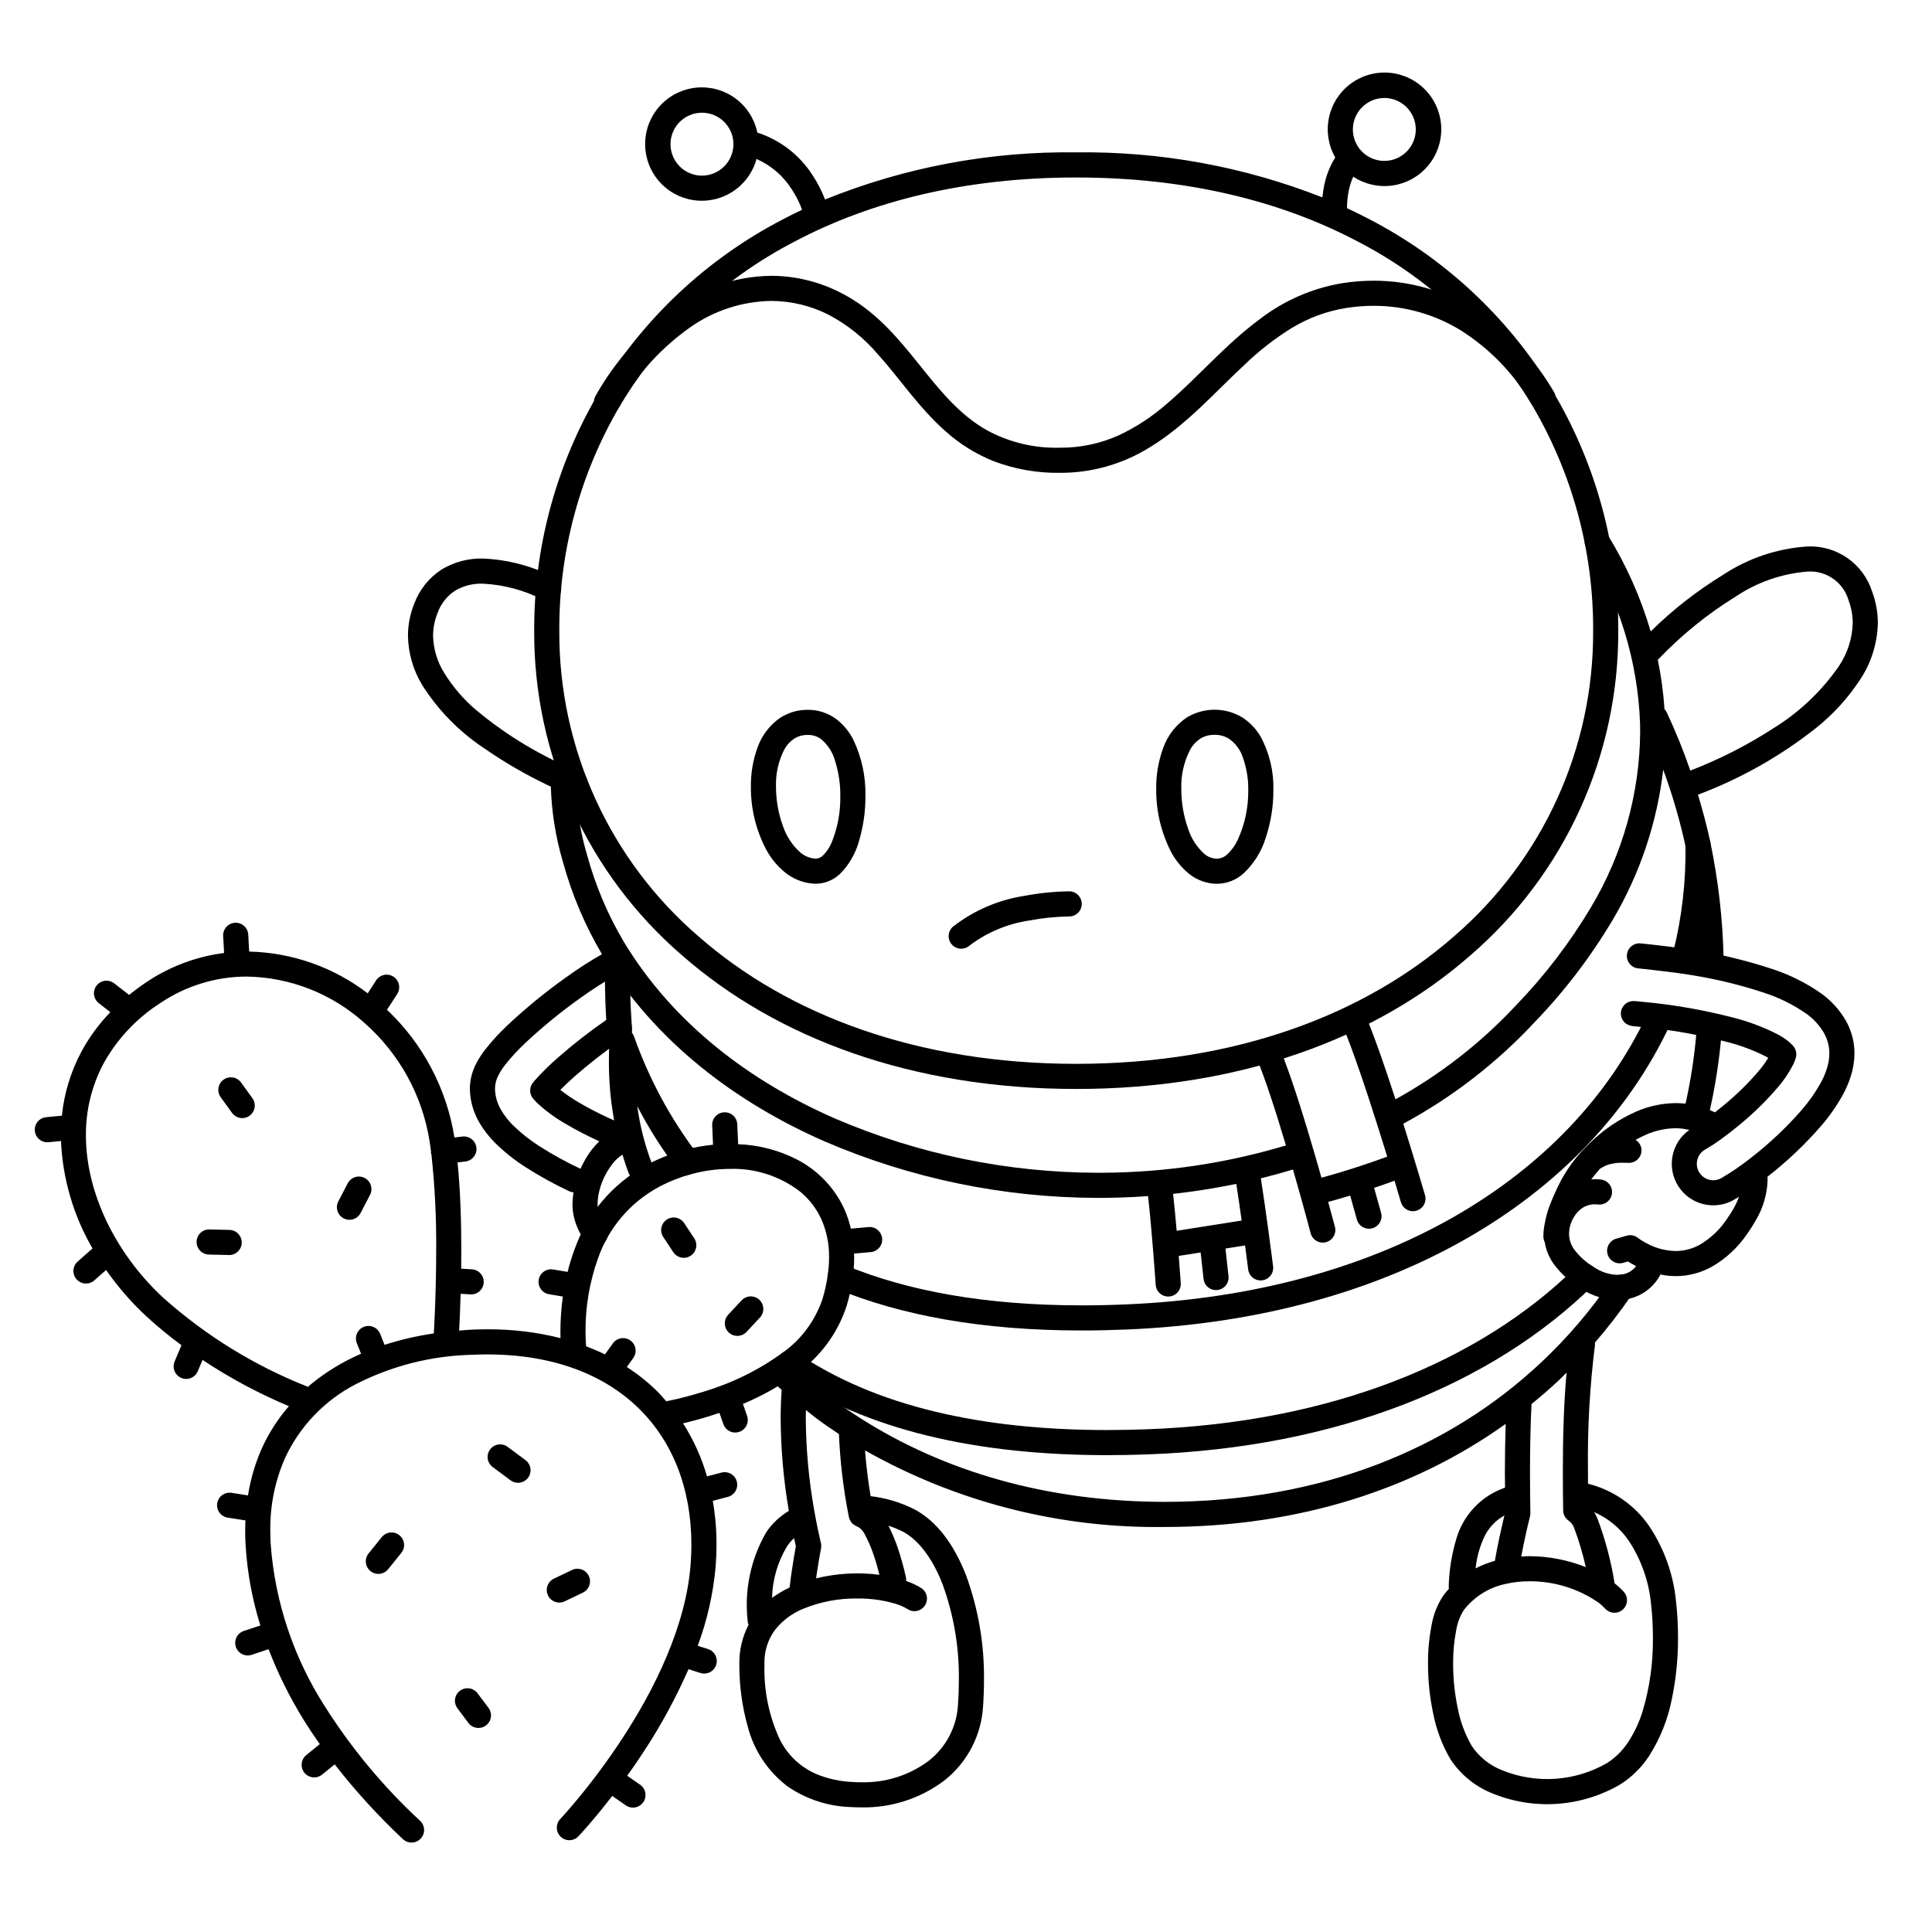 <svg width="200" height="200" viewBox="0 0 200 200" xmlns="http://www.w3.org/2000/svg"><g id="type=nothing, mode=dark"><g id="Layer 25"><path id="Vector" d="M193.806 61.251C193.361 59.844 192.464 58.623 191.255 57.776C190.046 56.93 188.592 56.506 187.118 56.569C183.989 56.77 180.968 57.786 178.355 59.518C175.649 61.175 173.141 63.136 170.881 65.364C169.851 61.866 168.363 58.52 166.456 55.412C166.367 55.266 166.25 55.138 166.112 55.037C165.974 54.935 165.818 54.862 165.651 54.822C165.485 54.781 165.312 54.774 165.143 54.8C164.973 54.827 164.811 54.886 164.665 54.976C164.519 55.065 164.392 55.182 164.291 55.321C164.19 55.46 164.118 55.617 164.079 55.783C164.039 55.95 164.032 56.123 164.06 56.292C164.087 56.461 164.148 56.623 164.238 56.769L164.238 56.769C167.628 62.213 169.538 68.448 169.777 74.857C169.785 75.171 169.79 75.484 169.79 75.796C169.732 82.162 167.985 88.399 164.728 93.869C162.534 97.561 159.919 100.986 156.934 104.075C153.314 107.954 149.104 111.237 144.459 113.801C143.393 110.513 142.238 107.156 141.298 104.975C141.231 104.818 141.134 104.674 141.011 104.554C140.889 104.434 140.744 104.34 140.585 104.276C140.425 104.212 140.255 104.18 140.084 104.183C139.912 104.185 139.743 104.221 139.585 104.289C139.428 104.357 139.286 104.456 139.166 104.579C139.047 104.702 138.954 104.848 138.891 105.008C138.828 105.167 138.798 105.338 138.801 105.509C138.805 105.681 138.842 105.85 138.911 106.007L138.911 106.007C140.016 108.56 141.561 113.207 142.807 117.17C143.091 118.072 143.357 118.932 143.604 119.735C142.494 120.145 139.767 121.115 136.797 121.917C136.608 121.248 136.406 120.538 136.193 119.804C135.049 115.864 133.637 111.277 132.465 108.494C132.399 108.337 132.302 108.194 132.181 108.075C132.059 107.955 131.915 107.86 131.757 107.795C131.599 107.731 131.43 107.699 131.259 107.7C131.088 107.701 130.92 107.736 130.762 107.802C130.605 107.868 130.462 107.965 130.342 108.087C130.223 108.208 130.128 108.352 130.063 108.51C129.999 108.668 129.967 108.838 129.968 109.008C129.969 109.179 130.004 109.348 130.07 109.505L130.07 109.505C130.972 111.638 132.112 115.19 133.12 118.573C127.002 120.41 120.652 121.362 114.263 121.401C114.048 121.403 113.831 121.404 113.614 121.404C104.274 121.386 95.034 119.478 86.452 115.795C77.606 111.924 69.68 105.944 64.571 97.486C62.917 94.69 61.645 91.686 60.786 88.553C60.102 86.253 59.712 83.876 59.624 81.477C59.633 81.056 59.671 80.636 59.739 80.22C60.129 79.861 59.033 77.796 58.369 78.07C58.005 78.227 57.703 78.5 57.509 78.847C57.304 79.225 57.172 79.639 57.118 80.066C57.051 80.534 57.019 81.005 57.024 81.477C57.11 84.112 57.532 86.725 58.282 89.252C59.203 92.612 60.57 95.833 62.345 98.83C67.797 107.852 76.195 114.145 85.409 118.177C94.32 122.005 103.915 123.987 113.613 124.004C113.839 124.004 114.065 124.003 114.29 124.001C115.137 123.992 116.733 123.973 118.848 123.821C119.047 125.651 119.229 127.707 119.367 129.417C119.45 130.444 119.518 131.342 119.564 131.982C119.611 132.623 119.636 133.003 119.637 133.004C119.66 133.348 119.819 133.669 120.078 133.896C120.338 134.123 120.677 134.237 121.021 134.214C121.365 134.191 121.686 134.032 121.913 133.772C122.14 133.512 122.254 133.173 122.231 132.829C122.23 132.824 122.152 131.664 122.023 130.01L124.29 129.653L124.592 132.392C124.629 132.735 124.802 133.049 125.071 133.264C125.34 133.48 125.684 133.58 126.026 133.542C126.369 133.504 126.683 133.332 126.898 133.063C127.114 132.794 127.214 132.45 127.176 132.107L126.861 129.248L128.887 128.928C128.954 129.43 129.014 129.886 129.063 130.263C129.156 130.973 129.211 131.412 129.211 131.414C129.233 131.583 129.288 131.746 129.372 131.895C129.457 132.043 129.57 132.173 129.705 132.278C129.84 132.382 129.994 132.459 130.159 132.504C130.324 132.549 130.496 132.561 130.665 132.539C130.834 132.518 130.998 132.463 131.146 132.379C131.294 132.294 131.424 132.181 131.529 132.046C131.633 131.911 131.71 131.757 131.755 131.592C131.8 131.427 131.812 131.255 131.791 131.086C131.79 131.083 131.565 129.31 131.27 127.145C131.038 125.44 130.765 123.507 130.521 121.981C131.604 121.715 132.714 121.41 133.851 121.068C134.35 122.802 134.79 124.386 135.111 125.56C135.288 126.209 135.429 126.735 135.527 127.099C135.624 127.463 135.676 127.662 135.676 127.663C135.764 127.997 135.981 128.282 136.278 128.455C136.576 128.629 136.931 128.678 137.264 128.59C137.598 128.502 137.883 128.286 138.056 127.988C138.23 127.69 138.279 127.336 138.191 127.002C138.19 126.999 137.925 125.99 137.494 124.422C138.281 124.209 139.046 123.987 139.771 123.765L140.465 126.25C140.558 126.581 140.779 126.862 141.079 127.031C141.379 127.199 141.734 127.242 142.066 127.15C142.397 127.057 142.679 126.837 142.848 126.537C143.017 126.237 143.061 125.882 142.969 125.551L142.248 122.969C143.137 122.669 143.867 122.408 144.361 122.227L144.382 122.299C144.78 123.622 145.019 124.444 145.02 124.446C145.116 124.777 145.34 125.056 145.642 125.222C145.944 125.388 146.3 125.427 146.631 125.331C146.962 125.235 147.241 125.011 147.407 124.708C147.573 124.406 147.612 124.05 147.516 123.719C147.514 123.714 146.545 120.387 145.287 116.389L145.267 116.327C150.33 113.593 154.913 110.052 158.838 105.845C161.956 102.614 164.689 99.031 166.98 95.168C169.774 90.424 171.545 85.147 172.176 79.677C173.138 82.291 173.916 84.97 174.505 87.693C174.577 88.03 174.781 88.325 175.07 88.512C175.359 88.699 175.711 88.764 176.049 88.692C176.386 88.62 176.68 88.417 176.868 88.127C177.055 87.838 177.12 87.486 177.048 87.149C176.694 85.494 176.253 83.871 175.773 82.265C180.174 80.614 184.293 78.289 187.981 75.374C189.763 73.953 191.308 72.258 192.558 70.352C193.713 68.614 194.349 66.583 194.394 64.497C194.392 63.388 194.193 62.289 193.806 61.251ZM121.808 127.412C121.699 126.155 121.574 124.826 121.439 123.586C121.519 123.577 121.592 123.571 121.673 123.562C123.548 123.35 125.68 123.03 127.98 122.556C128.158 123.682 128.354 125.04 128.536 126.351L121.808 127.412ZM190.356 68.97C188.562 71.559 186.251 73.747 183.569 75.398C180.865 77.148 177.987 78.614 174.982 79.772C174.272 77.703 173.449 75.675 172.518 73.696C172.461 73.593 172.39 73.498 172.307 73.414C172.195 71.698 171.964 69.992 171.615 68.308C174.012 65.783 176.726 63.578 179.689 61.749C181.903 60.266 184.461 59.377 187.118 59.169C188.06 59.106 188.995 59.367 189.768 59.909C190.541 60.452 191.105 61.242 191.366 62.15C191.648 62.901 191.793 63.695 191.794 64.497C191.749 66.094 191.25 67.646 190.356 68.97Z"/><path id="Vector_2" d="M60.05 79.923C56.122 78.352 52.469 76.167 49.226 73.451C47.946 72.355 46.846 71.065 45.967 69.629C45.255 68.481 44.864 67.164 44.832 65.814C44.835 65.008 44.992 64.209 45.295 63.461C45.632 62.51 46.272 61.697 47.115 61.144C47.985 60.636 48.981 60.385 49.988 60.421C52.169 60.529 54.301 61.105 56.241 62.107C56.553 62.255 56.91 62.272 57.235 62.156C57.559 62.039 57.824 61.799 57.972 61.487C58.119 61.175 58.136 60.818 58.02 60.493C57.904 60.169 57.663 59.904 57.351 59.756C55.066 58.587 52.553 57.926 49.988 57.821C48.493 57.784 47.018 58.172 45.735 58.94C44.423 59.788 43.421 61.037 42.878 62.501C42.454 63.554 42.235 64.679 42.232 65.814C42.263 67.624 42.777 69.391 43.719 70.936C45.343 73.497 47.482 75.691 50 77.38C52.825 79.351 55.857 81.008 59.042 82.32C59.2 82.387 59.369 82.422 59.54 82.424C59.712 82.426 59.882 82.394 60.04 82.329C60.199 82.265 60.344 82.17 60.466 82.05C60.588 81.929 60.685 81.786 60.751 81.628C60.818 81.47 60.852 81.301 60.853 81.129C60.854 80.958 60.82 80.788 60.755 80.63C60.69 80.471 60.594 80.327 60.473 80.206C60.352 80.085 60.209 79.989 60.05 79.923H60.05Z"/><path id="Vector_3" d="M65.433 106.467C65.334 105.238 65.266 104.017 65.246 102.78L65.245 102.744C65.227 102.332 65.227 101.911 65.227 101.461C65.227 100.682 65.237 99.898 65.266 99.131C65.279 98.786 65.155 98.451 64.921 98.198C64.686 97.945 64.361 97.795 64.017 97.782C63.672 97.769 63.337 97.893 63.084 98.127C62.831 98.362 62.681 98.687 62.668 99.031C62.637 99.844 62.627 100.66 62.627 101.461C62.627 101.911 62.627 102.371 62.648 102.857L63.947 102.801L62.647 102.822C62.668 104.126 62.739 105.404 62.841 106.676C62.869 107.019 63.032 107.338 63.294 107.561C63.557 107.785 63.898 107.895 64.241 107.867C64.585 107.84 64.903 107.677 65.127 107.414C65.35 107.151 65.46 106.811 65.433 106.467L65.433 106.467Z"/><path id="Vector_4" d="M177.042 105.372C176.872 105.359 176.701 105.378 176.538 105.431C176.376 105.483 176.225 105.567 176.095 105.678C175.965 105.788 175.858 105.923 175.78 106.075C175.702 106.227 175.655 106.393 175.641 106.563L175.641 106.563C175.423 109.332 174.997 112.08 174.369 114.785C174.329 114.952 174.323 115.124 174.351 115.292C174.378 115.461 174.439 115.622 174.529 115.767C174.619 115.913 174.736 116.039 174.875 116.138C175.013 116.238 175.17 116.31 175.336 116.349C175.502 116.388 175.675 116.394 175.843 116.366C176.012 116.339 176.173 116.278 176.318 116.188C176.464 116.099 176.59 115.981 176.689 115.842C176.789 115.704 176.86 115.547 176.9 115.381C177.558 112.549 178.004 109.672 178.232 106.773C178.26 106.43 178.151 106.089 177.927 105.826C177.704 105.564 177.386 105.4 177.042 105.372Z"/><path id="Vector_5" d="M163.136 131.174L163.136 131.174C153.189 140.95 137.836 147.271 118.651 147.961C117.286 148.011 115.943 148.036 114.621 148.037C101.523 148.039 90.582 145.546 82.478 140.036C82.337 139.939 82.178 139.871 82.01 139.836C81.843 139.801 81.67 139.799 81.502 139.831C81.334 139.863 81.173 139.928 81.03 140.021C80.887 140.115 80.764 140.236 80.668 140.378C80.572 140.52 80.504 140.679 80.47 140.846C80.436 141.014 80.434 141.187 80.467 141.355C80.499 141.523 80.565 141.683 80.659 141.826C80.754 141.968 80.875 142.091 81.017 142.187C89.736 148.103 101.209 150.635 114.621 150.637C115.976 150.637 117.35 150.611 118.745 150.56C138.44 149.851 154.447 143.352 164.958 133.029C165.203 132.787 165.341 132.458 165.343 132.114C165.346 131.77 165.212 131.439 164.971 131.194C164.73 130.949 164.402 130.809 164.058 130.805C163.714 130.801 163.383 130.934 163.136 131.174L163.136 131.174Z"/><path id="Vector_6" d="M175.713 99.261L175.713 99.261C175.749 99.133 175.777 99.003 175.811 98.874C175.817 99.039 175.824 99.201 175.829 99.368C175.838 99.713 175.984 100.04 176.235 100.277C176.485 100.514 176.819 100.642 177.164 100.633C177.509 100.623 177.835 100.477 178.073 100.227C178.31 99.977 178.438 99.642 178.428 99.298C178.345 95.209 177.882 91.136 177.043 87.132C177.035 87.098 177.011 87.073 177 87.039C176.942 86.881 176.86 86.733 176.757 86.599C176.601 86.408 176.388 86.271 176.148 86.208C176.065 86.18 175.978 86.162 175.891 86.153C175.856 86.15 175.826 86.132 175.79 86.132C175.689 86.16 175.584 86.171 175.479 86.167C175.444 86.175 175.419 86.199 175.386 86.21C175.143 86.281 174.93 86.43 174.778 86.633C174.67 86.756 174.593 86.903 174.554 87.061C174.527 87.145 174.508 87.231 174.499 87.319C174.496 87.354 174.478 87.384 174.478 87.419C174.547 91.172 174.121 94.918 173.21 98.559C173.117 98.891 173.16 99.246 173.329 99.546C173.498 99.846 173.78 100.067 174.111 100.16C174.443 100.253 174.798 100.21 175.098 100.042C175.398 99.874 175.62 99.593 175.713 99.261L175.713 99.261Z"/><path id="Vector_7" d="M172.2 104.473C172.046 104.4 171.879 104.358 171.708 104.35C171.538 104.342 171.367 104.367 171.206 104.425C171.046 104.483 170.898 104.572 170.772 104.686C170.645 104.801 170.543 104.94 170.47 105.094C166.499 113.512 159.698 120.702 150.543 125.945C141.389 131.186 129.882 134.471 116.553 135.032C114.989 135.098 113.469 135.131 111.994 135.131C101.949 135.131 93.913 133.628 87.474 130.969C87.316 130.903 87.146 130.868 86.975 130.868C86.803 130.867 86.633 130.9 86.475 130.966C86.316 131.031 86.172 131.127 86.051 131.248C85.93 131.369 85.834 131.513 85.768 131.672C85.703 131.83 85.669 132 85.67 132.172C85.67 132.343 85.705 132.513 85.771 132.671C85.838 132.829 85.934 132.972 86.056 133.093C86.178 133.213 86.323 133.308 86.482 133.373C93.311 136.191 101.693 137.731 111.994 137.731C113.508 137.731 115.064 137.697 116.662 137.63C130.353 137.053 142.271 133.676 151.835 128.201C161.397 122.728 168.605 115.146 172.822 106.203C172.894 106.049 172.936 105.882 172.944 105.711C172.953 105.54 172.927 105.37 172.869 105.209C172.812 105.049 172.723 104.901 172.608 104.775C172.493 104.648 172.355 104.546 172.2 104.473Z"/><path id="Vector_8" d="M160.626 40.261C156.016 32.74 149.427 26.631 141.579 22.602C140.882 22.238 140.167 21.892 139.444 21.553L139.444 21.55H139.444L139.444 21.547L139.444 21.547H139.444L139.443 21.438C139.447 20.877 139.505 20.318 139.615 19.768C139.717 19.259 139.876 18.764 140.089 18.291C141.291 19.083 142.742 19.407 144.166 19.201C145.591 18.994 146.89 18.272 147.817 17.171C148.745 16.07 149.236 14.668 149.197 13.229C149.159 11.79 148.593 10.415 147.608 9.365C146.623 8.316 145.287 7.664 143.854 7.534C142.42 7.404 140.989 7.805 139.831 8.661C138.674 9.516 137.871 10.767 137.574 12.176C137.278 13.584 137.509 15.053 138.223 16.302C137.661 17.208 137.269 18.208 137.067 19.254C136.989 19.645 136.932 20.039 136.896 20.435C128.783 17.243 120.127 15.659 111.41 15.773C102.505 15.652 93.664 17.311 85.408 20.652C85.071 19.77 84.638 18.928 84.117 18.14C82.78 16.049 80.759 14.487 78.398 13.721C78.106 12.314 77.308 11.062 76.155 10.205C75.002 9.347 73.574 8.942 72.142 9.067C70.711 9.192 69.374 9.838 68.387 10.882C67.4 11.927 66.831 13.297 66.787 14.734C66.743 16.17 67.227 17.573 68.149 18.676C69.07 19.779 70.365 20.505 71.786 20.717C73.207 20.93 74.657 20.613 75.861 19.827C77.064 19.041 77.937 17.841 78.315 16.454C79.807 17.113 81.072 18.199 81.948 19.575C82.308 20.12 82.616 20.697 82.868 21.299C82.939 21.47 82.989 21.605 83.029 21.716C82.349 22.04 81.677 22.371 81.02 22.719C73.131 26.816 66.533 33.023 61.962 40.648C61.786 40.944 61.734 41.298 61.819 41.633C61.905 41.967 62.119 42.253 62.415 42.429C62.712 42.605 63.066 42.657 63.4 42.572C63.734 42.486 64.021 42.272 64.197 41.976L64.197 41.976C68.523 34.761 74.769 28.89 82.236 25.017C90.133 20.841 99.889 18.374 111.41 18.373C122.83 18.374 132.515 20.798 140.374 24.907C147.802 28.715 154.04 34.494 158.404 41.611C158.492 41.756 158.609 41.883 158.746 41.984C158.884 42.085 159.04 42.158 159.206 42.199C159.372 42.239 159.544 42.247 159.713 42.221C159.882 42.194 160.044 42.136 160.19 42.047C160.336 41.958 160.463 41.842 160.564 41.704C160.664 41.566 160.737 41.41 160.778 41.244C160.818 41.078 160.826 40.906 160.8 40.738C160.774 40.569 160.715 40.407 160.626 40.261ZM72.667 18.182C72.023 18.181 71.394 17.99 70.858 17.633C70.323 17.275 69.906 16.766 69.659 16.171C69.413 15.576 69.349 14.922 69.474 14.29C69.6 13.659 69.91 13.078 70.365 12.623C70.821 12.168 71.401 11.858 72.032 11.732C72.664 11.606 73.319 11.671 73.913 11.917C74.508 12.164 75.017 12.581 75.375 13.116C75.733 13.652 75.924 14.281 75.924 14.925C75.923 15.788 75.579 16.616 74.969 17.226C74.358 17.837 73.531 18.18 72.667 18.182ZM143.304 10.143C143.948 10.143 144.578 10.334 145.113 10.691C145.649 11.049 146.066 11.558 146.313 12.153C146.559 12.748 146.624 13.403 146.498 14.034C146.372 14.666 146.062 15.246 145.607 15.701C145.151 16.157 144.571 16.467 143.939 16.593C143.308 16.718 142.653 16.654 142.058 16.407C141.463 16.161 140.955 15.743 140.597 15.208C140.239 14.672 140.048 14.043 140.048 13.399C140.049 12.536 140.393 11.708 141.003 11.098C141.613 10.488 142.441 10.144 143.304 10.143H143.304Z"/><path id="Vector_9" d="M161.022 40.968C161 40.862 160.963 40.76 160.914 40.663L160.914 40.663C158.882 37.135 156.021 34.155 152.577 31.982C149.457 30.066 145.865 29.054 142.204 29.058C141.145 29.059 140.088 29.14 139.041 29.3C135.917 29.807 132.966 31.081 130.454 33.008C126.834 35.673 123.972 39.1 120.834 41.761C119.335 43.088 117.656 44.195 115.847 45.05C113.926 45.919 111.839 46.362 109.731 46.346C107.134 46.42 104.563 45.817 102.27 44.596C99.366 43.001 97.309 40.428 95.114 37.688C92.921 34.969 90.579 32.08 86.952 30.262C84.742 29.143 82.301 28.557 79.824 28.552C76.299 28.602 72.871 29.711 69.984 31.735C66.547 34.161 63.698 37.326 61.645 40.997C61.552 41.16 61.496 41.34 61.48 41.526C57.398 48.789 55.268 56.987 55.299 65.319C55.273 71.691 56.629 77.992 59.272 83.789C61.915 89.587 65.783 94.742 70.609 98.901C80.4 107.48 94.427 112.73 111.411 112.729C128.394 112.73 142.421 107.48 152.212 98.901C157.039 94.742 160.907 89.587 163.55 83.789C166.193 77.992 167.548 71.691 167.522 65.319C167.556 56.769 165.313 48.364 161.022 40.968ZM150.498 96.946C141.242 105.055 127.864 110.127 111.411 110.129C94.957 110.127 81.579 105.055 72.323 96.946C67.774 93.031 64.129 88.177 61.638 82.716C59.148 77.256 57.872 71.321 57.899 65.319C57.856 57.113 60.032 49.047 64.197 41.976C64.261 41.858 64.305 41.731 64.329 41.6C66.129 38.558 68.552 35.931 71.438 33.891C73.895 32.156 76.817 31.202 79.824 31.152C81.898 31.157 83.941 31.649 85.789 32.588C87.738 33.618 89.471 35.013 90.895 36.696C93.142 39.185 95.103 42.19 97.895 44.657C99.355 45.967 101.033 47.01 102.854 47.739C105.049 48.573 107.383 48.983 109.731 48.947C112.978 48.96 116.163 48.065 118.928 46.364C122.788 44.037 125.72 40.649 128.821 37.773C130.3 36.343 131.927 35.073 133.672 33.984C135.434 32.906 137.391 32.187 139.432 31.87C140.349 31.73 141.276 31.659 142.204 31.658C145.388 31.653 148.512 32.534 151.225 34.203C154.138 36.046 156.582 38.543 158.362 41.495C158.381 41.533 158.382 41.574 158.404 41.611L158.404 41.61C162.712 48.765 164.967 56.968 164.922 65.319C164.949 71.321 163.673 77.256 161.183 82.716C158.693 88.177 155.047 93.031 150.498 96.946Z"/><path id="Vector_10" d="M130.509 76.277C130.041 75.459 129.382 74.767 128.588 74.259C127.73 73.746 126.75 73.474 125.751 73.47C124.752 73.467 123.77 73.733 122.909 74.24C121.742 75.007 120.86 76.138 120.402 77.458C119.911 78.81 119.669 80.24 119.689 81.678C119.669 83.897 120.176 86.088 121.169 88.072C121.634 88.99 122.286 89.8 123.082 90.452C123.897 91.111 124.911 91.477 125.959 91.491L125.982 91.491H125.985C126.984 91.479 127.946 91.109 128.696 90.449C129.802 89.423 130.613 88.12 131.044 86.674C131.56 85.11 131.822 83.473 131.819 81.826C131.875 79.893 131.424 77.98 130.509 76.277ZM128.124 86.952C127.86 87.523 127.486 88.036 127.021 88.461C126.74 88.726 126.371 88.879 125.985 88.891L125.975 88.891C125.502 88.881 125.046 88.71 124.685 88.404C123.882 87.683 123.289 86.757 122.971 85.725C122.517 84.425 122.286 83.056 122.289 81.678C122.238 80.246 122.563 78.825 123.231 77.556C123.485 77.111 123.842 76.733 124.272 76.455C124.71 76.191 125.215 76.058 125.726 76.07C126.25 76.057 126.766 76.195 127.214 76.467C127.907 76.952 128.422 77.652 128.677 78.458C129.054 79.54 129.238 80.68 129.219 81.826C129.236 83.594 128.862 85.345 128.124 86.952L128.124 86.952Z"/><path id="Vector_11" d="M88.328 76.562C87.892 75.698 87.26 74.95 86.481 74.376C85.648 73.785 84.65 73.471 83.628 73.48L83.399 73.484C82.461 73.514 81.549 73.8 80.761 74.31C79.668 75.067 78.844 76.154 78.409 77.411C77.943 78.704 77.714 80.069 77.731 81.443C77.716 83.685 78.249 85.898 79.283 87.887C79.778 88.827 80.458 89.656 81.282 90.326C82.126 91.004 83.158 91.407 84.239 91.478L84.241 91.479L84.454 91.485C85.377 91.474 86.263 91.117 86.937 90.485C87.911 89.512 88.608 88.296 88.953 86.963C89.382 85.493 89.596 83.968 89.588 82.436C89.638 80.406 89.206 78.393 88.328 76.562ZM86.089 87.224C85.884 87.722 85.581 88.173 85.199 88.551C85.003 88.755 84.736 88.875 84.454 88.885L84.395 88.883C83.841 88.844 83.314 88.633 82.885 88.279C82.033 87.531 81.396 86.567 81.042 85.489C80.572 84.192 80.331 82.823 80.331 81.443C80.285 80.089 80.59 78.746 81.215 77.545C81.451 77.122 81.783 76.76 82.183 76.487C82.578 76.232 83.036 76.092 83.506 76.082L83.628 76.08C84.111 76.07 84.584 76.216 84.977 76.497C85.685 77.078 86.196 77.863 86.441 78.746C86.819 79.939 87.004 81.184 86.988 82.436C87.014 84.076 86.708 85.705 86.089 87.224Z"/><path id="Vector_12" d="M110.708 92.271L110.664 92.271C109.128 92.292 107.596 92.447 106.086 92.732C103.377 93.143 100.819 94.242 98.655 95.923C98.525 96.034 98.419 96.171 98.342 96.323C98.265 96.476 98.219 96.642 98.207 96.812C98.194 96.983 98.215 97.154 98.269 97.316C98.322 97.478 98.407 97.629 98.519 97.758C98.631 97.887 98.767 97.993 98.92 98.07C99.072 98.147 99.239 98.192 99.409 98.205C99.579 98.217 99.751 98.196 99.913 98.142C100.075 98.088 100.225 98.003 100.354 97.891L100.354 97.891C102.173 96.515 104.31 95.62 106.567 95.287C107.918 95.032 109.289 94.893 110.664 94.871H110.674C111.017 94.873 111.348 94.74 111.593 94.499C111.838 94.259 111.979 93.931 111.983 93.588C111.988 93.245 111.856 92.913 111.617 92.667C111.378 92.42 111.051 92.278 110.708 92.271H110.708Z"/><path id="Vector_13" d="M70.834 126.627C70.74 126.483 70.619 126.359 70.478 126.262C70.336 126.165 70.177 126.097 70.009 126.062C69.841 126.027 69.668 126.026 69.499 126.058C69.33 126.09 69.17 126.155 69.027 126.25C68.883 126.345 68.76 126.467 68.665 126.609C68.569 126.752 68.502 126.912 68.469 127.08C68.435 127.248 68.435 127.421 68.469 127.59C68.502 127.758 68.569 127.918 68.665 128.06L69.692 129.615C69.786 129.759 69.907 129.883 70.048 129.98C70.19 130.077 70.349 130.145 70.517 130.18C70.685 130.215 70.859 130.217 71.027 130.184C71.196 130.152 71.356 130.087 71.499 129.992C71.643 129.897 71.766 129.775 71.861 129.633C71.957 129.491 72.024 129.331 72.058 129.162C72.091 128.994 72.091 128.821 72.057 128.652C72.024 128.484 71.957 128.324 71.861 128.182L70.834 126.627Z"/><path id="Vector_14" d="M66.223 117.524C66.139 117.218 65.945 116.955 65.678 116.784C65.411 116.613 65.091 116.546 64.778 116.597C64.653 116.477 64.506 116.384 64.344 116.323L64.346 116.318C64.284 116.295 63.668 116.042 62.838 115.654C62.005 115.265 60.939 114.732 59.936 114.136L59.932 114.134C59.26 113.742 58.615 113.305 58.003 112.825C58.419 112.403 58.92 111.926 59.48 111.433C60.996 110.102 62.59 108.86 64.251 107.716C64.535 107.521 64.731 107.221 64.794 106.882C64.857 106.543 64.783 106.193 64.588 105.908C64.393 105.624 64.093 105.429 63.754 105.366C63.415 105.303 63.065 105.377 62.781 105.571C61.032 106.776 59.355 108.083 57.759 109.484C56.894 110.232 56.08 111.035 55.321 111.89L55.311 111.903L55.182 112.058C54.987 112.292 54.881 112.586 54.881 112.89C54.882 113.194 54.989 113.489 55.184 113.722C55.322 113.887 55.468 114.045 55.621 114.194C56.532 115.032 57.535 115.763 58.611 116.373C59.756 117.052 60.924 117.631 61.822 118.049C61.901 118.086 61.965 118.114 62.04 118.148C61.756 118.421 61.492 118.713 61.251 119.024C60.789 119.634 60.401 120.296 60.094 120.997L60.082 120.988C58.619 120.305 57.203 119.525 55.843 118.655C54.854 118.028 53.933 117.299 53.097 116.479C52.633 116.018 52.228 115.501 51.892 114.939C51.48 114.26 51.255 113.484 51.241 112.69L51.241 112.644C51.256 112.157 51.387 111.682 51.625 111.257C51.822 110.886 52.052 110.534 52.312 110.204C52.931 109.425 53.608 108.693 54.334 108.013C56.12 106.336 58.017 104.781 60.013 103.359C61.255 102.456 62.55 101.626 63.889 100.874C64.04 100.793 64.173 100.682 64.28 100.549C64.388 100.416 64.468 100.263 64.516 100.099C64.564 99.935 64.58 99.763 64.561 99.592C64.543 99.422 64.491 99.257 64.409 99.107C64.327 98.957 64.216 98.825 64.082 98.718C63.949 98.611 63.796 98.531 63.631 98.484C63.467 98.436 63.295 98.421 63.125 98.44C62.955 98.459 62.79 98.512 62.64 98.594L62.64 98.594C61.209 99.396 59.826 100.282 58.499 101.245C56.403 102.739 54.41 104.373 52.535 106.135L52.533 106.138C51.712 106.907 50.949 107.737 50.251 108.618L50.248 108.622C49.894 109.075 49.581 109.559 49.312 110.067L49.297 110.099C48.897 110.857 48.673 111.696 48.642 112.552L48.642 112.601V112.607L48.641 112.675L48.641 112.694C48.655 113.946 49.002 115.172 49.645 116.247L49.646 116.249C50.09 116.997 50.627 117.687 51.243 118.302L51.246 118.305C52.212 119.257 53.276 120.104 54.42 120.831L54.422 120.832C55.881 121.767 57.4 122.604 58.969 123.338C59.096 123.393 59.232 123.426 59.37 123.437C59.304 123.835 59.268 124.236 59.263 124.639C59.258 125.2 59.336 125.758 59.493 126.296C59.726 127.087 60.093 127.833 60.579 128.5C60.783 128.776 61.089 128.96 61.428 129.011C61.768 129.062 62.114 128.977 62.391 128.774C62.668 128.571 62.854 128.266 62.907 127.927C62.96 127.588 62.877 127.241 62.676 126.963L62.675 126.963C62.364 126.534 62.13 126.055 61.982 125.546C61.899 125.251 61.858 124.946 61.863 124.639C61.868 124.207 61.921 123.777 62.023 123.356C62.257 122.361 62.696 121.425 63.312 120.608C63.798 119.909 64.498 119.386 65.306 119.117C65.638 119.027 65.922 118.809 66.094 118.51C66.266 118.211 66.313 117.857 66.223 117.524Z"/><path id="Vector_15" d="M72.205 119.484L72.204 119.484C69.393 115.78 67.174 111.661 65.628 107.275C65.526 106.998 65.334 106.764 65.082 106.611C64.83 106.458 64.533 106.395 64.241 106.433C63.948 106.47 63.677 106.606 63.472 106.818C63.267 107.031 63.141 107.306 63.113 107.6C63.11 107.633 63.034 108.447 63.034 109.771C63.006 113.734 63.691 117.669 65.057 121.389C65.119 121.549 65.211 121.695 65.329 121.819C65.447 121.943 65.589 122.042 65.745 122.111C65.902 122.18 66.07 122.218 66.242 122.222C66.413 122.225 66.583 122.195 66.742 122.133C66.902 122.071 67.047 121.978 67.171 121.859C67.294 121.741 67.393 121.599 67.462 121.442C67.53 121.285 67.567 121.117 67.57 120.945C67.573 120.774 67.543 120.604 67.48 120.445C66.751 118.528 66.243 116.534 65.968 114.501C67.161 116.815 68.561 119.017 70.151 121.079C70.362 121.351 70.673 121.528 71.015 121.571C71.357 121.614 71.703 121.52 71.975 121.308C72.247 121.097 72.424 120.786 72.468 120.444C72.511 120.102 72.416 119.756 72.204 119.484L72.205 119.484Z"/><path id="Vector_16" d="M76.762 134.622L75.387 136.097C75.269 136.222 75.177 136.368 75.116 136.529C75.055 136.689 75.026 136.86 75.032 137.031C75.037 137.203 75.076 137.371 75.147 137.527C75.218 137.684 75.319 137.824 75.445 137.941C75.57 138.058 75.717 138.149 75.878 138.209C76.039 138.269 76.21 138.296 76.381 138.289C76.553 138.283 76.721 138.242 76.877 138.17C77.032 138.098 77.172 137.996 77.288 137.87L78.663 136.396C78.781 136.271 78.873 136.124 78.934 135.964C78.995 135.804 79.024 135.633 79.018 135.461C79.013 135.29 78.974 135.121 78.903 134.965C78.832 134.809 78.731 134.668 78.606 134.551C78.48 134.434 78.333 134.343 78.172 134.284C78.011 134.224 77.84 134.197 77.669 134.203C77.498 134.21 77.329 134.25 77.174 134.322C77.018 134.394 76.878 134.496 76.762 134.622Z"/><path id="Vector_17" d="M89.91 127.027L88.08 127.189C87.913 126.464 87.674 125.758 87.367 125.081C86.355 122.925 84.664 121.16 82.554 120.058C80.651 119.074 78.553 118.525 76.413 118.449L76.323 116.39C76.316 116.219 76.276 116.051 76.204 115.896C76.132 115.741 76.03 115.601 75.904 115.485C75.778 115.37 75.631 115.28 75.47 115.221C75.309 115.163 75.139 115.136 74.968 115.144C74.797 115.151 74.629 115.192 74.474 115.264C74.319 115.337 74.18 115.439 74.065 115.565C73.949 115.692 73.86 115.84 73.802 116C73.744 116.161 73.718 116.332 73.726 116.503L73.813 118.503C72.811 118.602 71.82 118.784 70.848 119.046C69.529 119.403 68.254 119.904 67.045 120.539L66.96 120.588L66.88 120.638L66.881 120.639C63.407 122.542 60.761 125.663 59.453 129.401C59.18 130.143 58.948 130.899 58.758 131.666L57.265 131.415C56.925 131.357 56.576 131.437 56.295 131.637C56.014 131.837 55.824 132.141 55.767 132.481C55.71 132.821 55.79 133.169 55.99 133.45C56.19 133.731 56.493 133.921 56.833 133.978L58.263 134.219C58.099 135.414 58.016 136.619 58.014 137.825C58.014 138.08 58.018 138.31 58.024 138.522C55.546 137.9 52.998 137.593 50.443 137.609C49.892 137.609 49.333 137.622 48.765 137.648C48.347 137.667 47.942 137.711 47.53 137.742C47.579 136.821 47.639 135.505 47.685 133.935L48.698 133.994C48.869 134.004 49.039 133.981 49.201 133.925C49.362 133.869 49.511 133.782 49.638 133.668C49.766 133.555 49.87 133.417 49.944 133.264C50.019 133.11 50.062 132.943 50.072 132.773C50.082 132.602 50.059 132.432 50.003 132.27C49.947 132.109 49.86 131.96 49.746 131.833C49.633 131.705 49.495 131.601 49.342 131.527C49.188 131.452 49.021 131.409 48.851 131.399L47.741 131.333C47.749 130.714 47.754 130.074 47.754 129.42C47.753 126.482 47.66 123.272 47.366 120.333L48.176 120.238C48.519 120.197 48.831 120.023 49.045 119.752C49.259 119.481 49.356 119.137 49.316 118.795C49.275 118.452 49.101 118.14 48.83 117.926C48.559 117.713 48.215 117.615 47.873 117.655L47.042 117.753C46.24 112.696 43.785 108.047 40.062 104.532L41.116 102.903C41.303 102.613 41.368 102.261 41.296 101.924C41.224 101.587 41.02 101.292 40.731 101.105C40.441 100.918 40.089 100.853 39.752 100.925C39.415 100.998 39.12 101.201 38.933 101.49L38.066 102.83C34.538 100.124 30.24 98.61 25.795 98.506L25.698 96.749C25.678 96.405 25.523 96.083 25.266 95.853C25.009 95.623 24.672 95.504 24.327 95.523C23.983 95.543 23.661 95.698 23.431 95.955C23.201 96.212 23.082 96.549 23.102 96.894L23.199 98.651C20.329 99.019 17.584 100.047 15.179 101.656C14.535 102.083 13.937 102.533 13.366 102.996L11.823 101.795C11.688 101.691 11.534 101.613 11.369 101.568C11.205 101.523 11.033 101.51 10.863 101.531C10.694 101.553 10.53 101.607 10.382 101.691C10.234 101.776 10.103 101.889 9.998 102.023C9.894 102.158 9.816 102.312 9.771 102.477C9.726 102.641 9.713 102.813 9.735 102.983C9.756 103.152 9.81 103.316 9.894 103.464C9.979 103.612 10.092 103.743 10.226 103.848L11.424 104.779C10.235 106.007 9.221 107.393 8.41 108.898C7.321 110.947 6.64 113.188 6.406 115.496L4.775 115.652C4.432 115.685 4.116 115.853 3.897 116.119C3.677 116.385 3.573 116.728 3.606 117.071C3.639 117.414 3.807 117.73 4.073 117.95C4.339 118.169 4.681 118.274 5.024 118.241L6.315 118.116C6.485 122.034 7.604 125.851 9.578 129.239L8.039 130.597C7.911 130.71 7.807 130.847 7.732 131C7.657 131.153 7.613 131.32 7.602 131.49C7.591 131.661 7.614 131.832 7.67 131.993C7.725 132.155 7.812 132.304 7.925 132.432C8.038 132.56 8.175 132.664 8.328 132.739C8.482 132.814 8.648 132.858 8.819 132.869C8.989 132.88 9.16 132.857 9.321 132.801C9.483 132.746 9.632 132.659 9.76 132.546L10.982 131.468C12.191 133.204 13.582 134.807 15.131 136.248C16.294 137.316 17.514 138.32 18.786 139.256L18.076 140.942C17.943 141.26 17.941 141.618 18.071 141.937C18.201 142.256 18.453 142.51 18.77 142.644C19.088 142.778 19.446 142.78 19.765 142.65C20.084 142.52 20.339 142.269 20.473 141.951L20.967 140.777C23.789 142.653 26.784 144.257 29.909 145.566C28.795 146.847 27.868 148.28 27.156 149.822C26.441 151.409 25.941 153.085 25.672 154.805L23.977 154.537C23.808 154.51 23.636 154.516 23.469 154.556C23.303 154.595 23.145 154.668 23.007 154.768C22.868 154.868 22.751 154.995 22.661 155.141C22.572 155.287 22.512 155.449 22.485 155.618C22.459 155.787 22.466 155.96 22.506 156.126C22.546 156.292 22.619 156.449 22.72 156.587C22.821 156.726 22.948 156.843 23.094 156.931C23.24 157.02 23.403 157.08 23.572 157.106L25.408 157.395C25.392 157.753 25.382 158.113 25.382 158.479C25.382 158.985 25.397 159.5 25.428 160.024C25.604 162.823 26.115 165.59 26.953 168.267L25.238 168.838C25.076 168.892 24.927 168.977 24.798 169.089C24.669 169.201 24.563 169.337 24.487 169.49C24.41 169.643 24.365 169.809 24.353 169.979C24.341 170.15 24.362 170.321 24.416 170.483C24.47 170.644 24.555 170.794 24.667 170.923C24.779 171.052 24.915 171.158 25.068 171.234C25.221 171.311 25.387 171.356 25.557 171.368C25.728 171.38 25.899 171.359 26.061 171.305L27.802 170.724C28.777 173.257 29.986 175.694 31.412 178.003C31.955 178.884 32.525 179.727 33.103 180.551L31.705 181.687C31.572 181.795 31.462 181.928 31.381 182.078C31.3 182.228 31.249 182.393 31.231 182.563C31.214 182.732 31.23 182.904 31.279 183.068C31.327 183.231 31.408 183.384 31.516 183.516C31.623 183.649 31.756 183.759 31.906 183.84C32.056 183.921 32.221 183.972 32.391 183.99C32.561 184.007 32.732 183.991 32.896 183.942C33.059 183.894 33.212 183.813 33.344 183.705L34.647 182.647C36.799 185.408 39.162 187.998 41.716 190.393C41.967 190.627 42.301 190.752 42.644 190.741C42.988 190.729 43.313 190.583 43.548 190.333C43.784 190.083 43.911 189.75 43.902 189.407C43.892 189.063 43.748 188.737 43.499 188.5C39.707 184.992 36.388 181.005 33.626 176.639C30.394 171.602 28.468 165.839 28.023 159.87C27.995 159.397 27.981 158.933 27.982 158.479C27.943 155.871 28.469 153.286 29.522 150.9C31.047 147.635 33.608 144.965 36.807 143.305C40.55 141.387 44.678 140.341 48.883 140.245C49.412 140.221 49.932 140.209 50.443 140.209C57.355 140.215 62.59 142.338 66.129 145.801C69.665 149.269 71.568 154.139 71.573 159.891C71.573 160.573 71.546 161.266 71.491 161.971C71.002 168.413 67.652 175.054 64.38 180.03C63.011 182.114 61.533 184.123 59.951 186.049C59.355 186.774 58.862 187.342 58.52 187.726C58.349 187.918 58.216 188.065 58.127 188.162L58.027 188.27L57.997 188.302C57.879 188.426 57.788 188.572 57.727 188.732C57.665 188.891 57.636 189.061 57.641 189.232C57.646 189.402 57.684 189.57 57.753 189.726C57.823 189.882 57.923 190.023 58.047 190.14C58.17 190.258 58.316 190.35 58.476 190.411C58.635 190.472 58.805 190.501 58.976 190.496C59.147 190.491 59.315 190.453 59.471 190.384C59.626 190.314 59.767 190.214 59.884 190.091L59.884 190.09C59.908 190.065 61.383 188.505 63.377 185.916L64.785 186.89C64.925 186.987 65.083 187.056 65.25 187.092C65.417 187.128 65.589 187.131 65.757 187.1C65.925 187.07 66.085 187.007 66.229 186.914C66.372 186.822 66.496 186.702 66.593 186.561C66.691 186.421 66.759 186.263 66.795 186.096C66.831 185.929 66.834 185.757 66.804 185.589C66.773 185.421 66.71 185.261 66.617 185.117C66.525 184.974 66.405 184.85 66.264 184.752L64.927 183.827C65.457 183.086 66.003 182.297 66.554 181.456C68.372 178.709 69.95 175.812 71.273 172.796L72.508 173.186C72.837 173.29 73.194 173.259 73.499 173.1C73.805 172.941 74.035 172.667 74.139 172.338C74.243 172.009 74.212 171.653 74.053 171.347C73.894 171.041 73.62 170.811 73.291 170.707L72.23 170.372C73.208 167.733 73.831 164.975 74.083 162.172C74.143 161.402 74.173 160.642 74.173 159.891C74.176 158.375 74.047 156.86 73.787 155.366L75.355 154.954C75.687 154.864 75.97 154.647 76.142 154.35C76.315 154.053 76.362 153.7 76.275 153.367C76.188 153.035 75.972 152.751 75.676 152.577C75.379 152.403 75.026 152.354 74.694 152.439L73.189 152.835C72.631 150.895 71.796 149.045 70.71 147.342C71.491 147.159 72.465 146.905 73.569 146.558C73.862 146.465 74.167 146.364 74.475 146.259L74.881 147.417C74.936 147.579 75.023 147.729 75.137 147.857C75.251 147.985 75.388 148.09 75.543 148.165C75.697 148.24 75.864 148.283 76.035 148.293C76.207 148.303 76.378 148.279 76.54 148.223C76.702 148.166 76.851 148.078 76.978 147.963C77.106 147.849 77.21 147.71 77.284 147.556C77.357 147.401 77.4 147.233 77.409 147.062C77.418 146.891 77.392 146.719 77.335 146.558L76.906 145.333C78.907 144.508 80.798 143.437 82.534 142.145C84.936 140.433 86.726 137.997 87.642 135.194L87.644 135.187C87.922 134.26 88.129 133.313 88.263 132.354L88.264 132.354L88.265 132.345L88.266 132.34L88.265 132.34C88.37 131.613 88.424 130.878 88.425 130.143C88.425 130.016 88.41 129.896 88.407 129.77L90.139 129.616C90.309 129.601 90.475 129.553 90.626 129.474C90.777 129.395 90.912 129.287 91.021 129.156C91.131 129.025 91.214 128.874 91.265 128.711C91.316 128.548 91.335 128.377 91.32 128.207C91.305 128.037 91.256 127.871 91.177 127.72C91.098 127.569 90.99 127.434 90.859 127.325C90.728 127.215 90.577 127.132 90.414 127.081C90.251 127.03 90.08 127.011 89.91 127.026L89.91 127.027ZM32.113 143.357C32.034 143.423 31.965 143.499 31.888 143.566C26.384 141.403 21.309 138.279 16.898 134.341C11.983 129.794 8.885 123.471 8.895 117.53C8.875 114.949 9.497 112.404 10.703 110.123C12.116 107.561 14.149 105.394 16.616 103.823C19.259 102.044 22.372 101.094 25.557 101.094C30.053 101.169 34.369 102.868 37.709 105.878C41.332 109.056 43.726 113.403 44.475 118.164C44.528 118.5 44.575 118.852 44.62 119.206C44.614 119.253 44.61 119.301 44.608 119.348C44.622 119.402 44.639 119.455 44.66 119.507C45.016 122.799 45.181 126.109 45.154 129.42C45.154 132.033 45.078 134.428 45.003 136.168C44.97 136.933 44.937 137.562 44.91 138.036C43.179 138.286 41.472 138.681 39.807 139.216L39.356 138.089C39.294 137.929 39.201 137.783 39.081 137.659C38.962 137.536 38.82 137.437 38.663 137.369C38.505 137.301 38.336 137.264 38.164 137.262C37.992 137.26 37.822 137.291 37.663 137.355C37.504 137.419 37.358 137.513 37.236 137.633C37.113 137.753 37.016 137.897 36.949 138.055C36.882 138.213 36.847 138.382 36.846 138.554C36.845 138.725 36.878 138.896 36.943 139.054L37.376 140.139C35.48 140.959 33.708 142.042 32.113 143.356L32.113 143.357ZM85.69 131.988L85.688 132.002C85.571 132.831 85.391 133.65 85.15 134.451C84.39 136.726 82.922 138.697 80.96 140.076L80.957 140.079C78.478 141.86 75.717 143.212 72.789 144.078C71.531 144.474 70.434 144.746 69.656 144.918C69.379 144.979 69.159 145.023 68.971 145.06C68.639 144.681 68.311 144.299 67.949 143.944C67.011 143.035 65.986 142.22 64.889 141.511L65.556 140.578C65.757 140.298 65.838 139.949 65.782 139.609C65.725 139.269 65.536 138.965 65.256 138.764C64.975 138.564 64.627 138.483 64.287 138.539C63.947 138.595 63.643 138.785 63.442 139.065L62.626 140.205C61.999 139.897 61.344 139.621 60.672 139.365C60.65 139.106 60.614 138.569 60.614 137.825C60.6 135.265 61.032 132.721 61.89 130.309C62.983 127.135 65.227 124.487 68.178 122.889L68.253 122.845L68.275 122.832C69.308 122.29 70.396 121.862 71.522 121.557L71.529 121.555C72.849 121.192 74.212 121.006 75.581 121.003C78.197 120.927 80.759 121.759 82.832 123.359C83.759 124.122 84.503 125.083 85.007 126.173C85.567 127.421 85.846 128.776 85.825 130.143C85.824 130.761 85.778 131.377 85.69 131.988V131.988Z"/><path id="Vector_18" d="M23.756 127.321L21.681 127.271C21.336 127.263 21.002 127.392 20.753 127.63C20.503 127.868 20.358 128.195 20.35 128.54C20.342 128.885 20.471 129.218 20.709 129.468C20.947 129.718 21.274 129.862 21.618 129.871L23.694 129.92C24.038 129.929 24.372 129.8 24.622 129.562C24.871 129.324 25.016 128.997 25.024 128.652C25.033 128.307 24.904 127.973 24.666 127.724C24.428 127.474 24.101 127.329 23.756 127.321Z"/><path id="Vector_19" d="M24.954 112.06C24.752 111.781 24.448 111.593 24.107 111.539C23.767 111.484 23.419 111.567 23.14 111.769C22.861 111.971 22.673 112.275 22.618 112.615C22.563 112.956 22.646 113.304 22.847 113.583L24.022 115.208C24.224 115.487 24.529 115.674 24.869 115.729C25.209 115.783 25.557 115.701 25.836 115.499C26.116 115.297 26.303 114.992 26.358 114.652C26.413 114.312 26.331 113.964 26.129 113.685L24.954 112.06Z"/><path id="Vector_20" d="M37.328 125.571L38.304 123.696C38.383 123.544 38.431 123.379 38.446 123.209C38.461 123.038 38.442 122.867 38.39 122.704C38.339 122.541 38.256 122.39 38.146 122.26C38.037 122.129 37.902 122.021 37.751 121.942C37.599 121.863 37.434 121.815 37.264 121.8C37.094 121.785 36.922 121.804 36.76 121.856C36.597 121.907 36.446 121.99 36.315 122.1C36.184 122.209 36.076 122.344 35.997 122.495L35.022 124.37C34.943 124.522 34.895 124.687 34.88 124.857C34.865 125.027 34.884 125.199 34.935 125.362C34.987 125.524 35.07 125.676 35.179 125.806C35.289 125.937 35.423 126.045 35.575 126.124C35.726 126.203 35.892 126.251 36.062 126.266C36.232 126.28 36.403 126.262 36.566 126.21C36.895 126.106 37.169 125.876 37.328 125.571Z"/><path id="Vector_21" d="M39.514 159.13L38.163 160.805C38.054 160.938 37.973 161.091 37.924 161.255C37.875 161.419 37.858 161.592 37.876 161.762C37.894 161.933 37.945 162.098 38.027 162.249C38.109 162.4 38.219 162.533 38.353 162.641C38.487 162.748 38.64 162.828 38.805 162.876C38.969 162.925 39.142 162.94 39.312 162.921C39.483 162.902 39.648 162.849 39.798 162.766C39.948 162.683 40.08 162.572 40.187 162.437L41.538 160.763C41.646 160.63 41.727 160.477 41.777 160.313C41.826 160.148 41.842 159.976 41.825 159.805C41.807 159.635 41.756 159.469 41.674 159.319C41.592 159.168 41.481 159.035 41.348 158.927C41.214 158.82 41.061 158.739 40.896 158.691C40.731 158.643 40.559 158.628 40.388 158.647C40.218 158.666 40.053 158.718 39.903 158.801C39.753 158.884 39.62 158.996 39.514 159.13Z"/><path id="Vector_22" d="M52.55 149.778C52.273 149.572 51.926 149.485 51.585 149.535C51.244 149.586 50.937 149.769 50.731 150.046C50.526 150.323 50.438 150.67 50.489 151.011C50.539 151.352 50.722 151.659 50.999 151.865L52.849 153.24C53.125 153.445 53.472 153.533 53.813 153.483C54.155 153.432 54.462 153.249 54.667 152.972C54.873 152.695 54.961 152.348 54.91 152.007C54.86 151.666 54.676 151.359 54.4 151.153L52.55 149.778Z"/><path id="Vector_23" d="M58.463 165.768L60.338 164.869C60.492 164.795 60.63 164.691 60.744 164.564C60.858 164.437 60.946 164.289 61.003 164.128C61.059 163.967 61.084 163.796 61.075 163.625C61.065 163.455 61.023 163.288 60.949 163.134C60.875 162.98 60.771 162.842 60.644 162.728C60.517 162.614 60.368 162.526 60.207 162.469C60.046 162.413 59.876 162.389 59.705 162.398C59.534 162.407 59.367 162.45 59.213 162.524L57.338 163.424C57.184 163.497 57.046 163.601 56.932 163.728C56.818 163.855 56.73 164.003 56.673 164.165C56.617 164.326 56.592 164.496 56.602 164.667C56.611 164.837 56.654 165.005 56.727 165.159C56.801 165.313 56.905 165.45 57.032 165.564C57.159 165.678 57.308 165.766 57.469 165.823C57.63 165.879 57.801 165.904 57.971 165.894C58.142 165.885 58.309 165.842 58.463 165.768Z"/><path id="Vector_24" d="M49.44 175.291C49.338 175.154 49.209 175.037 49.062 174.95C48.915 174.862 48.752 174.804 48.583 174.779C48.413 174.755 48.241 174.764 48.075 174.806C47.909 174.848 47.753 174.923 47.616 175.026C47.479 175.128 47.363 175.257 47.276 175.405C47.189 175.552 47.132 175.716 47.108 175.885C47.084 176.055 47.094 176.227 47.138 176.393C47.181 176.559 47.256 176.715 47.36 176.851L48.485 178.351C48.587 178.489 48.715 178.605 48.862 178.693C49.009 178.78 49.172 178.838 49.342 178.863C49.511 178.888 49.684 178.879 49.85 178.836C50.016 178.794 50.172 178.719 50.309 178.617C50.446 178.514 50.561 178.385 50.648 178.237C50.736 178.09 50.792 177.927 50.816 177.757C50.84 177.587 50.83 177.415 50.787 177.249C50.744 177.083 50.668 176.928 50.565 176.791L49.44 175.291Z"/><path id="Vector_25" d="M70.846 119.047L70.85 119.046L70.853 119.045L70.846 119.047Z"/><path id="Vector_26" d="M82.536 142.144L82.535 142.145L82.533 142.147L82.536 142.144Z"/><path id="Vector_27" d="M58.613 116.374L58.611 116.373L58.609 116.372L58.613 116.374Z"/><path id="Vector_28" d="M55.625 114.198L55.621 114.194L55.617 114.191L55.625 114.198Z"/><path id="Vector_29" d="M161.369 142.887L161.368 142.888L161.367 142.89L161.369 142.887Z"/><path id="Vector_30" d="M173.498 165.732C173.225 162.98 172.284 160.336 170.756 158.031C169.253 155.819 166.987 154.24 164.391 153.595C164.389 153.192 164.386 152.786 164.386 152.39V152.384L164.386 152.311C164.325 147.92 164.569 143.53 165.118 139.172C165.119 139.109 165.116 139.045 165.107 138.982C166.445 137.438 167.695 135.82 168.85 134.135L168.881 134.088L168.981 133.928C169.072 133.783 169.134 133.621 169.162 133.452C169.191 133.283 169.185 133.111 169.147 132.944C169.108 132.777 169.037 132.619 168.938 132.48C168.838 132.341 168.712 132.223 168.567 132.132C168.421 132.042 168.259 131.981 168.091 131.953C167.922 131.925 167.749 131.931 167.582 131.971C167.415 132.01 167.258 132.082 167.119 132.182C166.981 132.282 166.863 132.409 166.773 132.555L166.694 132.681C164.634 135.701 162.251 138.488 159.588 140.993L159.586 140.995C150.062 149.968 136.772 155.467 120.598 155.471C108.322 155.47 97.707 152.294 89.145 146.864C88.031 146.151 86.958 145.41 85.917 144.63C85.056 143.985 84.21 143.314 83.409 142.619L83.406 142.617C82.766 142.064 82.152 141.519 81.553 140.95C81.43 140.83 81.284 140.736 81.124 140.674C80.964 140.611 80.794 140.58 80.622 140.584C80.451 140.588 80.281 140.625 80.124 140.694C79.967 140.764 79.825 140.863 79.707 140.988C79.589 141.112 79.496 141.259 79.435 141.419C79.374 141.579 79.345 141.75 79.35 141.922C79.355 142.094 79.394 142.262 79.464 142.419C79.535 142.575 79.636 142.716 79.761 142.833L79.761 142.833C80.142 143.195 80.531 143.53 80.917 143.873C80.849 144.871 80.813 145.859 80.813 146.823C80.833 150.035 81.116 153.24 81.661 156.406C80.729 156.962 79.93 157.716 79.322 158.615C77.679 161.454 77.012 164.753 77.422 168.007C77.44 168.073 77.463 168.137 77.492 168.199C76.847 169.438 76.518 170.818 76.536 172.215L76.537 172.359C76.533 174.54 76.832 176.71 77.426 178.808C78.075 181.26 79.53 183.422 81.556 184.949C83.496 186.27 85.775 187.006 88.121 187.069C88.46 187.088 88.795 187.098 89.127 187.098C92.232 187.171 95.27 186.192 97.75 184.322C98.921 183.403 99.883 182.246 100.575 180.928C101.267 179.61 101.672 178.161 101.764 176.675C101.829 175.762 101.861 174.861 101.861 173.974C101.912 170.239 101.277 166.526 99.986 163.02C98.771 159.94 97.021 157.492 94.648 156.239C93.233 155.524 91.701 155.065 90.126 154.883C89.898 153.52 89.68 151.892 89.546 150.147C99.01 155.499 109.727 158.234 120.598 158.071C134.489 158.075 146.467 154.125 155.867 147.399C155.817 149.03 155.786 150.684 155.786 152.391C155.786 152.917 155.796 153.467 155.8 154.003C154.597 154.414 153.511 155.11 152.635 156.031C151.758 156.952 151.116 158.07 150.763 159.292C150.274 160.911 150.007 162.59 149.969 164.281C149.974 164.342 149.983 164.403 149.997 164.463C149.8 164.681 149.609 164.909 149.427 165.152L149.426 165.154C148.802 166.085 148.383 167.137 148.196 168.242C147.94 169.553 147.817 170.886 147.827 172.221C147.825 173.983 148.011 175.74 148.38 177.463C148.707 179.112 149.311 180.695 150.167 182.143C151.202 183.702 152.683 184.914 154.416 185.621C156.552 186.509 158.865 186.89 161.173 186.735C163.482 186.579 165.723 185.892 167.721 184.727C168.913 183.972 169.93 182.972 170.704 181.793C171.86 179.983 172.663 177.972 173.073 175.865C173.506 173.774 173.719 171.642 173.708 169.507C173.71 168.246 173.64 166.985 173.498 165.732ZM86.846 148.456C86.968 151.337 87.312 154.204 87.874 157.032C87.914 157.24 88.005 157.434 88.138 157.598C88.27 157.763 88.441 157.892 88.636 157.975C88.973 158.115 89.255 158.362 89.438 158.678C89.851 159.425 90.193 160.21 90.459 161.021C90.672 161.645 90.861 162.324 91.039 163.023C88.849 162.739 86.627 162.864 84.483 163.391C84.506 163.227 84.529 163.056 84.552 162.899C84.718 161.777 84.883 160.857 84.994 160.274C85.028 160.093 85.023 159.907 84.981 159.728C84.814 159.034 84.545 157.831 84.276 156.282C83.723 153.159 83.435 149.995 83.413 146.823C83.413 146.539 83.423 146.251 83.429 145.965C83.741 146.21 84.043 146.474 84.358 146.711C85.167 147.317 86 147.893 86.846 148.456ZM82.203 159.23C82.271 159.545 82.333 159.823 82.389 160.062C82.277 160.669 82.13 161.506 81.98 162.519C81.897 163.081 81.815 163.699 81.737 164.341C81.098 164.638 80.49 164.997 79.921 165.413C79.966 163.517 80.508 161.667 81.493 160.046C81.695 159.746 81.934 159.472 82.203 159.23ZM97.565 163.969C98.736 167.173 99.311 170.564 99.261 173.974C99.261 174.799 99.231 175.639 99.171 176.489C99.106 177.615 98.802 178.715 98.278 179.714C97.755 180.714 97.024 181.59 96.135 182.285C94.114 183.79 91.645 184.569 89.127 184.498C88.846 184.498 88.561 184.49 88.272 184.473C87.001 184.421 85.75 184.151 84.571 183.675C82.908 182.979 81.55 181.711 80.741 180.1C79.606 177.668 79.057 175.004 79.137 172.321L79.136 172.215C79.101 170.958 79.488 169.725 80.236 168.715C80.997 167.758 81.99 167.013 83.121 166.551C84.903 165.817 86.816 165.451 88.743 165.475C90.073 165.459 91.398 165.64 92.675 166.011C93.125 166.143 93.556 166.335 93.957 166.58C94.246 166.766 94.596 166.829 94.932 166.758C95.267 166.686 95.561 166.484 95.749 166.197C95.936 165.909 96.002 165.559 95.933 165.223C95.863 164.887 95.664 164.592 95.377 164.402C94.882 164.094 94.352 163.845 93.799 163.66C93.812 163.548 93.81 163.435 93.792 163.324L93.792 163.324C93.559 162.261 93.267 161.211 92.918 160.18L92.918 160.177C92.654 159.411 92.337 158.665 91.971 157.943C92.478 158.102 92.971 158.303 93.445 158.544C94.997 159.338 96.504 161.241 97.565 163.969ZM161.368 142.888C161.643 142.63 161.901 142.356 162.17 142.092C161.888 145.244 161.786 148.649 161.786 152.311L161.786 152.396V152.39C161.786 153.681 161.799 155.009 161.818 156.36C161.821 156.563 161.871 156.762 161.964 156.942C162.058 157.122 162.192 157.277 162.357 157.395C162.624 157.586 162.829 157.85 162.948 158.156C163.447 159.482 163.852 160.842 164.16 162.226C162.3 161.487 160.319 161.103 158.317 161.094C158.037 161.094 157.757 161.123 157.476 161.139C157.73 159.8 158.021 158.421 158.385 156.973C158.412 156.863 158.425 156.749 158.424 156.636C158.401 155.192 158.386 153.771 158.386 152.39C158.386 149.95 158.431 147.607 158.541 145.349C159.512 144.556 160.462 143.743 161.368 142.888H161.368ZM153.684 159.025C154.006 158.388 154.457 157.824 155.008 157.37C155.237 157.187 155.481 157.024 155.738 156.882C155.341 158.507 155.01 160.076 154.748 161.577C154.059 161.769 153.391 162.029 152.754 162.354C152.872 161.2 153.187 160.074 153.684 159.025H153.684ZM170.041 177.16C169.694 178.284 169.191 179.354 168.548 180.339C167.98 181.213 167.231 181.955 166.352 182.516C164.712 183.46 162.877 184.016 160.989 184.141C159.1 184.266 157.208 183.958 155.457 183.238C154.203 182.739 153.127 181.876 152.368 180.759C151.674 179.565 151.184 178.263 150.92 176.906C150.591 175.366 150.426 173.796 150.427 172.221C150.417 171.063 150.523 169.907 150.742 168.77C150.858 168.039 151.119 167.338 151.51 166.709C152.583 165.301 154.129 164.327 155.863 163.967C156.668 163.782 157.491 163.69 158.317 163.694C160.869 163.677 163.365 164.445 165.466 165.893L165.472 165.897C165.724 166.088 165.958 166.301 166.172 166.534C166.288 166.659 166.427 166.76 166.583 166.832C166.738 166.904 166.905 166.944 167.076 166.951C167.247 166.958 167.417 166.931 167.577 166.872C167.737 166.813 167.884 166.723 168.01 166.607C168.135 166.491 168.237 166.351 168.308 166.196C168.38 166.041 168.42 165.873 168.427 165.703C168.433 165.532 168.406 165.362 168.347 165.201C168.288 165.041 168.198 164.894 168.082 164.769C167.792 164.458 167.477 164.17 167.142 163.908C166.78 161.625 166.188 159.385 165.374 157.221L165.372 157.216C165.278 156.978 165.162 156.75 165.026 156.533C166.485 157.167 167.733 158.203 168.624 159.52C169.904 161.473 170.691 163.707 170.916 166.032C171.046 167.185 171.11 168.346 171.108 169.507C171.141 172.097 170.781 174.677 170.041 177.16H170.041Z"/><path id="Vector_31" d="M184.094 107.11L184.101 107.114L184.105 107.115L184.094 107.11Z"/><path id="Vector_32" d="M179.172 105.279H179.174L179.176 105.28L179.172 105.279Z"/><path id="Vector_33" d="M184.018 112.586L184.016 112.588L184.014 112.591L184.018 112.586Z"/><path id="Vector_34" d="M191.896 108.003L191.895 108C191.768 107.193 191.5 106.415 191.105 105.7L191.104 105.697C190.468 104.582 189.601 103.616 188.56 102.864L188.552 102.857C186.959 101.737 185.205 100.866 183.35 100.275L183.345 100.273C180.832 99.448 178.258 98.82 175.647 98.396C173.424 98.019 169.904 97.667 169.845 97.66C169.676 97.643 169.504 97.659 169.34 97.709C169.177 97.757 169.025 97.838 168.892 97.946C168.625 98.164 168.455 98.479 168.42 98.822C168.385 99.165 168.488 99.508 168.706 99.775C168.923 100.042 169.239 100.212 169.582 100.247C169.619 100.25 173.145 100.607 175.209 100.959C177.682 101.36 180.119 101.952 182.499 102.732C184.103 103.238 185.621 103.984 187.001 104.945C187.747 105.476 188.37 106.162 188.828 106.955C189.076 107.404 189.245 107.892 189.326 108.398C189.358 108.611 189.374 108.826 189.374 109.041C189.369 109.583 189.28 110.121 189.112 110.636C188.947 111.149 188.733 111.644 188.473 112.116C187.912 113.118 187.248 114.06 186.492 114.926C184.916 116.729 183.169 118.376 181.275 119.843C180.297 120.624 179.264 121.332 178.183 121.962C177.988 122.071 177.773 122.14 177.551 122.166C177.329 122.192 177.104 122.174 176.888 122.112C176.673 122.051 176.473 121.948 176.297 121.809C176.122 121.67 175.976 121.498 175.868 121.302C175.759 121.107 175.69 120.892 175.665 120.67C175.64 120.447 175.658 120.222 175.72 120.008C175.782 119.793 175.886 119.592 176.025 119.417C176.165 119.242 176.337 119.097 176.533 118.989C177.065 118.684 177.58 118.35 178.077 117.99C178.687 117.555 179.365 117.032 180.059 116.456C181.488 115.284 182.812 113.99 184.016 112.588C184.663 111.847 185.215 111.028 185.658 110.149L185.659 110.15L185.662 110.141L185.666 110.134L185.666 110.133C185.767 109.918 185.849 109.695 185.911 109.466C185.963 109.265 185.967 109.054 185.921 108.852C185.875 108.649 185.781 108.461 185.648 108.302L185.575 108.216L185.541 108.177C185.358 107.982 185.157 107.806 184.94 107.65C184.672 107.453 184.392 107.274 184.1 107.113C182.537 106.308 180.883 105.693 179.174 105.279C176.574 104.616 173.932 104.133 171.266 103.833L171.243 103.831L171.239 103.829L171.239 103.829L169.239 103.63C169.216 103.628 169.197 103.637 169.174 103.636C168.84 103.611 168.508 103.717 168.251 103.932C167.994 104.148 167.83 104.455 167.796 104.789C167.762 105.123 167.86 105.457 168.068 105.72C168.277 105.983 168.58 106.154 168.913 106.196C168.937 106.2 168.956 106.215 168.98 106.217L171.01 106.42C173.538 106.707 176.043 107.166 178.51 107.792L178.514 107.793C180.007 108.153 181.454 108.685 182.824 109.378L182.835 109.384C182.913 109.427 182.98 109.469 183.049 109.511C182.743 110.005 182.401 110.475 182.024 110.917L182.021 110.921C180.917 112.201 179.705 113.384 178.398 114.455C178.105 114.699 177.817 114.928 177.537 115.146C177.113 114.956 176.718 114.8 176.39 114.687C175.449 114.359 174.459 114.192 173.463 114.193C172.063 114.208 170.68 114.503 169.396 115.062C167.583 115.86 165.933 116.984 164.528 118.38C163.356 119.488 162.367 120.775 161.599 122.193C161.135 123.08 160.725 123.993 160.372 124.929C160.183 125.449 160.039 125.984 159.941 126.529C159.832 126.99 159.775 127.462 159.771 127.936L159.773 128.054C159.779 128.238 159.825 128.419 159.908 128.584C160.039 129.377 160.344 130.131 160.799 130.793C161.591 131.874 162.596 132.781 163.754 133.457C164.852 134.164 166.127 134.55 167.434 134.571C168.349 134.592 169.251 134.356 170.04 133.89C170.828 133.425 171.47 132.748 171.893 131.936C172.408 132.043 172.931 132.099 173.457 132.104C174.762 132.104 176.045 131.774 177.188 131.144C178.66 130.301 179.919 129.131 180.869 127.725C181.192 127.275 181.49 126.806 181.76 126.323C182.522 125.045 182.944 123.593 182.984 122.106C182.984 122.007 182.976 121.911 182.972 121.813C184.967 120.26 186.809 118.518 188.471 116.612L188.473 116.61C189.346 115.606 190.113 114.514 190.761 113.352L190.762 113.35C191.1 112.733 191.378 112.086 191.593 111.416L191.594 111.412C191.84 110.646 191.968 109.847 191.974 109.042C191.975 108.694 191.948 108.347 191.896 108.003ZM178.752 126.215C178.032 127.299 177.072 128.204 175.948 128.86C175.186 129.283 174.328 129.505 173.457 129.504C172.488 129.487 171.535 129.252 170.67 128.816C170.38 128.676 170.1 128.516 169.831 128.339C169.736 128.275 169.664 128.224 169.62 128.191L169.575 128.157L169.569 128.152L169.568 128.153C169.406 128.022 169.215 127.932 169.011 127.891C168.807 127.85 168.596 127.859 168.396 127.916L167.307 128.229C167.143 128.276 166.99 128.355 166.856 128.461C166.722 128.567 166.611 128.699 166.528 128.848C166.446 128.998 166.393 129.162 166.374 129.331C166.355 129.501 166.369 129.673 166.416 129.837C166.463 130.001 166.542 130.154 166.648 130.288C166.755 130.421 166.886 130.533 167.036 130.615C167.185 130.698 167.349 130.751 167.519 130.77C167.688 130.789 167.86 130.775 168.024 130.728L168.522 130.585C168.746 130.729 169.03 130.894 169.37 131.068C169.216 131.27 169.031 131.446 168.82 131.587C168.406 131.85 167.924 131.984 167.434 131.971C166.617 131.949 165.823 131.701 165.138 131.256C164.286 130.769 163.541 130.114 162.949 129.33C162.605 128.849 162.423 128.271 162.428 127.679C162.436 127.465 162.46 127.252 162.5 127.042C162.617 126.551 162.832 126.088 163.133 125.682C163.359 125.378 163.648 125.126 163.979 124.943C164.327 124.758 164.715 124.664 165.109 124.669C165.216 124.669 165.323 124.675 165.43 124.687C165.6 124.706 165.773 124.692 165.937 124.644C166.102 124.597 166.256 124.517 166.39 124.41C166.523 124.302 166.635 124.17 166.717 124.019C166.799 123.869 166.851 123.704 166.869 123.533C166.888 123.363 166.872 123.19 166.823 123.026C166.774 122.862 166.694 122.709 166.586 122.575C166.478 122.442 166.344 122.332 166.193 122.251C166.042 122.169 165.877 122.119 165.706 122.102L165.706 122.102C165.508 122.08 165.308 122.069 165.109 122.069C164.978 122.069 164.852 122.083 164.725 122.092C164.992 121.731 165.3 121.352 165.648 120.968C165.677 120.952 165.71 120.951 165.739 120.932C165.993 120.76 166.272 120.628 166.566 120.539C167.057 120.409 167.564 120.351 168.072 120.365C168.226 120.365 168.393 120.369 168.571 120.377C168.916 120.392 169.252 120.27 169.506 120.037C169.761 119.804 169.912 119.48 169.927 119.135C169.935 118.909 169.882 118.685 169.775 118.485C169.668 118.286 169.51 118.118 169.317 118C169.67 117.799 170.033 117.618 170.406 117.457C171.37 117.034 172.41 116.808 173.463 116.793C173.938 116.8 174.412 116.86 174.874 116.973C173.977 117.609 173.358 118.563 173.144 119.641C172.93 120.719 173.136 121.838 173.722 122.768C174.307 123.698 175.226 124.368 176.291 124.641C177.355 124.914 178.484 124.769 179.444 124.235L179.448 124.233C179.634 124.129 179.827 124.011 180.019 123.894C179.872 124.295 179.695 124.685 179.488 125.059C179.265 125.458 179.019 125.843 178.752 126.215V126.215Z"/><path id="Vector_35" d="M178.076 117.989L178.075 117.99L178.074 117.991L178.076 117.989Z"/></g></g></svg>